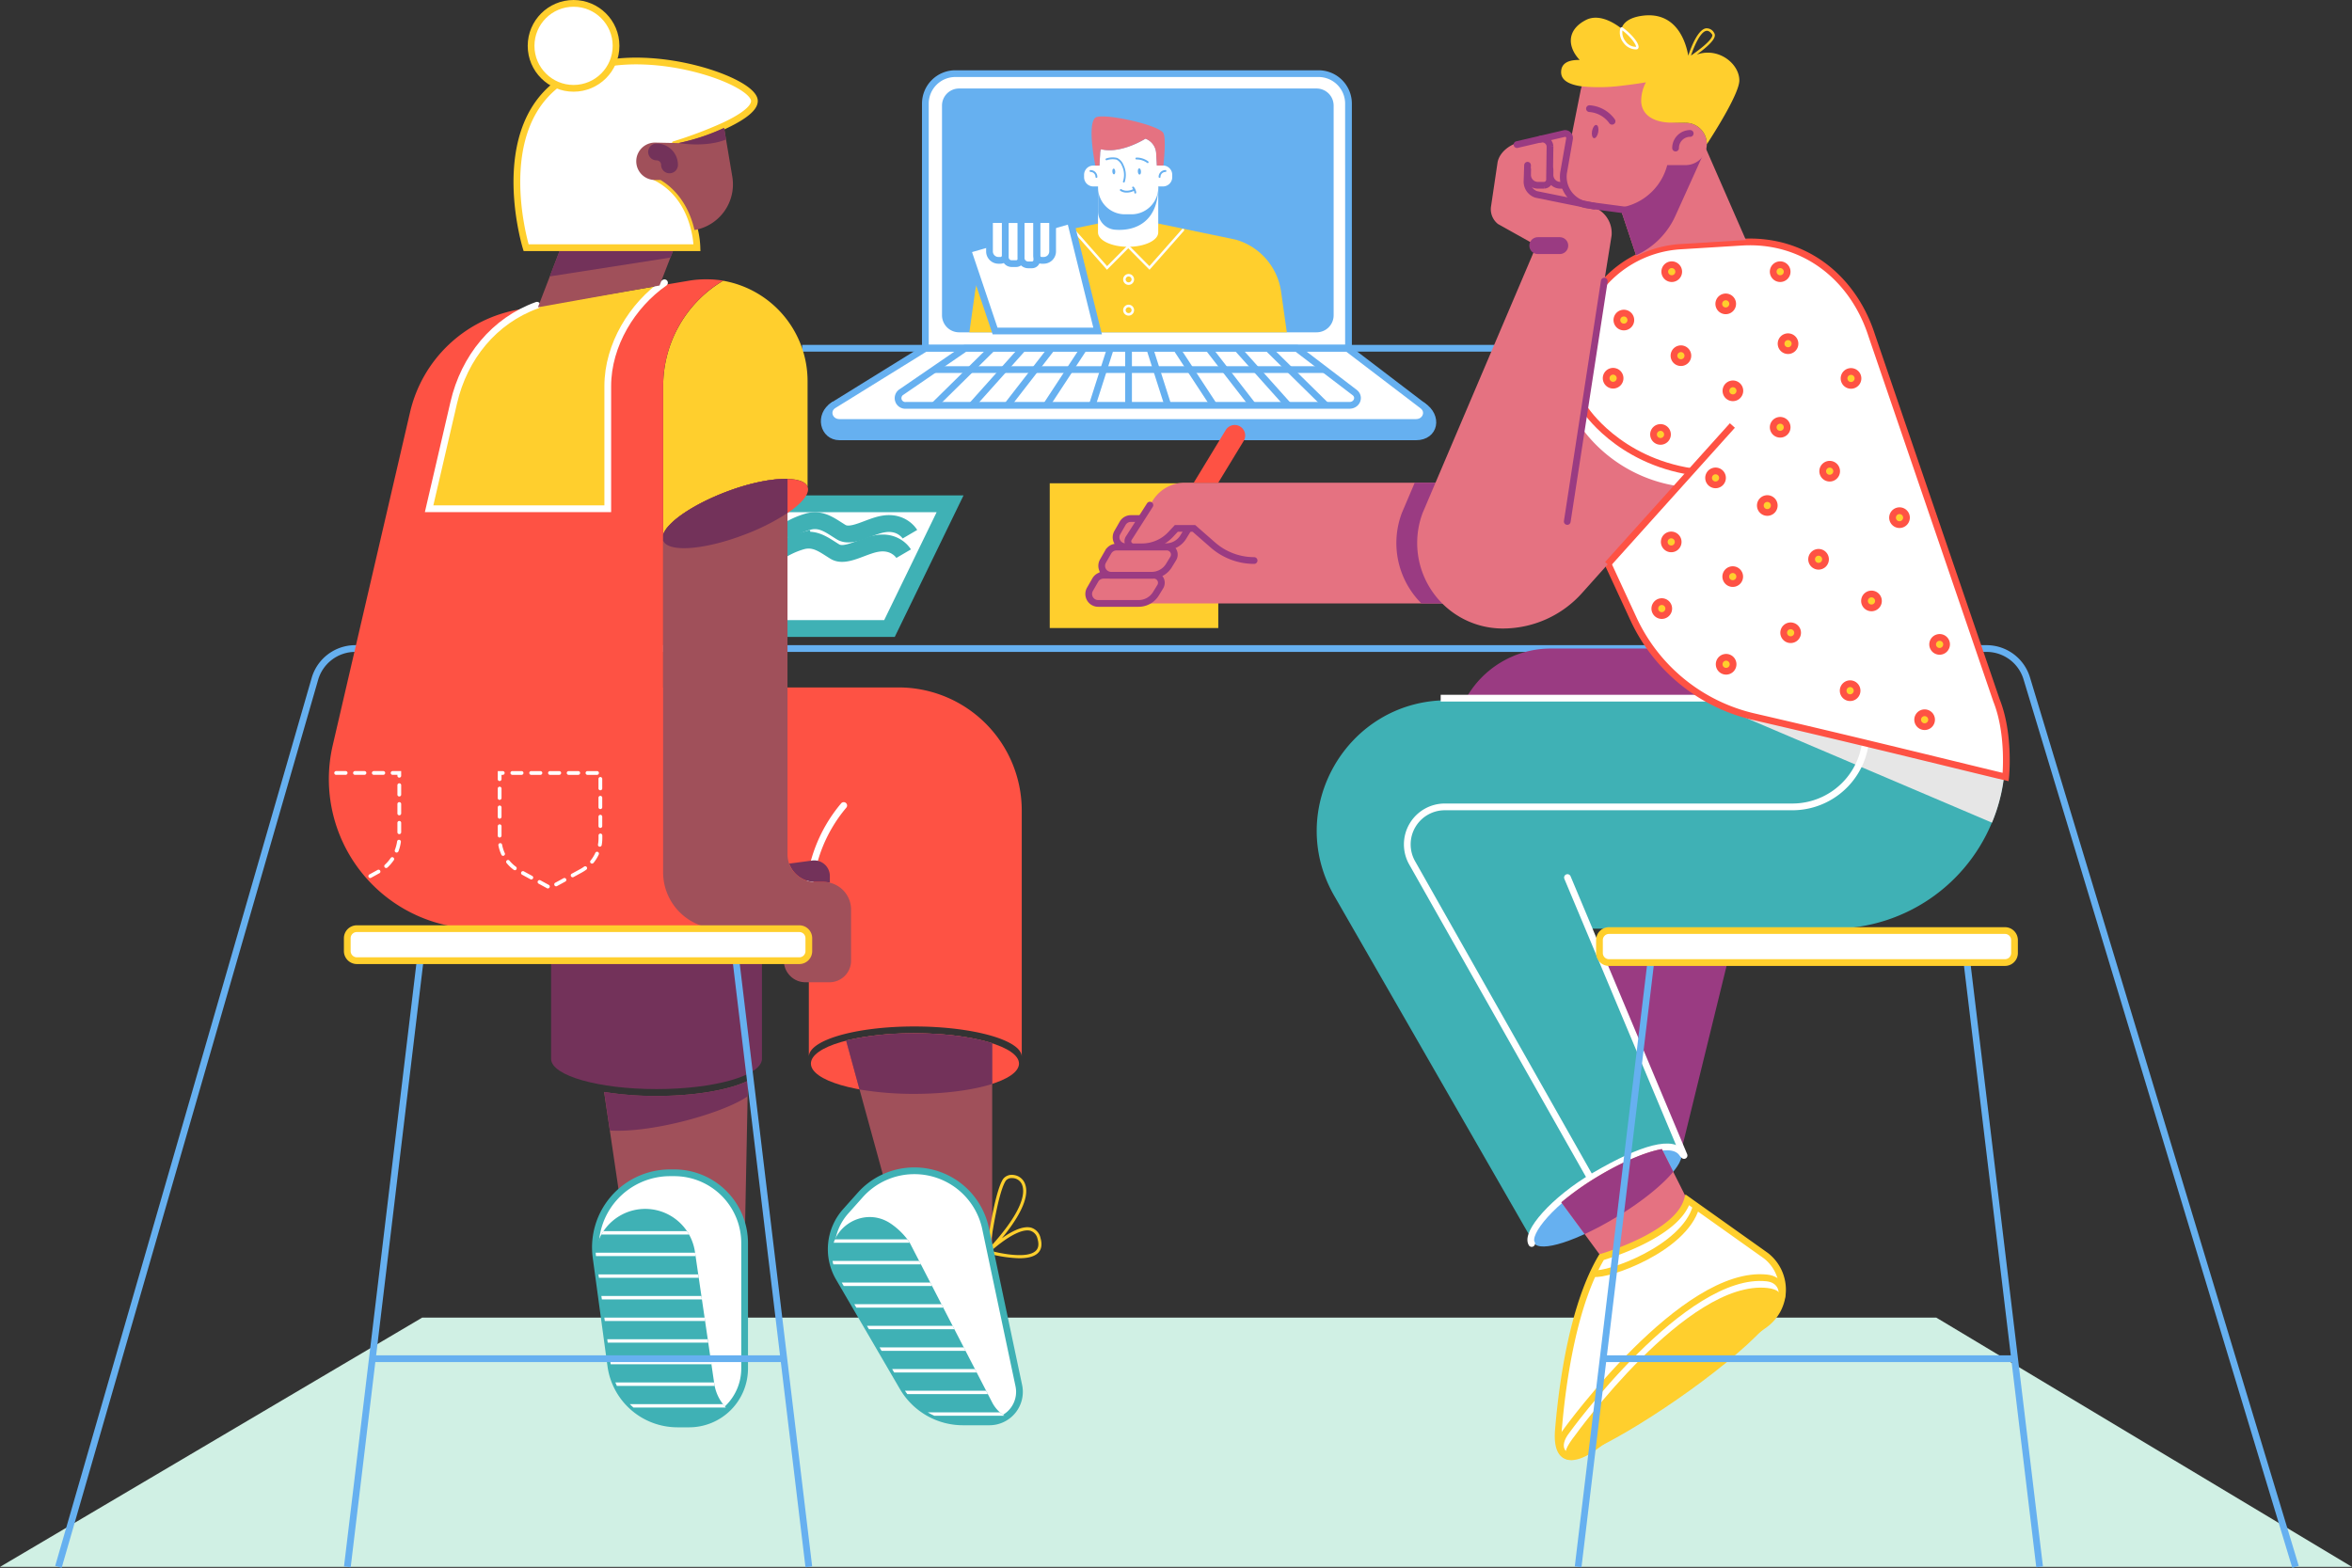 <svg xmlns="http://www.w3.org/2000/svg" width="698.048" height="465.413" viewBox="0 0 698.048 465.413">
  <rect x="0" y="0" width="698.048" height="465.413" fill="#333333" stroke="none"/>
  <g id="_5_SCENE" data-name="5 SCENE" transform="translate(-626 -503)">
    <path id="FLOOR" d="M1324.048,2672.7H626l125.306-74H1200.66Z" transform="translate(0 -1704.572)" fill="#d0f0e4"/>
    <g id="LAPTOP" transform="translate(870.628 524.859)">
      <g id="Group_536" data-name="Group 536" transform="translate(0 0)">
        <path id="Path_1531" data-name="Path 1531" d="M2226.185,697.52H2100.6V624.9a8.9,8.9,0,0,1,8.9-8.9h107.78a8.9,8.9,0,0,1,8.9,8.9Z" transform="translate(-2070.59 -616)" fill="#fff" stroke="#66b0f0" stroke-miterlimit="10" stroke-width="2"/>
        <path id="Path_1532" data-name="Path 1532" d="M2238.27,712.075h-106.1a5.071,5.071,0,0,1-5.066-5.066V644.766a5.071,5.071,0,0,1,5.066-5.066h106.1a5.071,5.071,0,0,1,5.066,5.066v62.262A5.055,5.055,0,0,1,2238.27,712.075Z" transform="translate(-2092.155 -635.286)" fill="#66b0f0"/>
        <path id="Path_1533" data-name="Path 1533" d="M2117.08,1144.468c4.805,3.129,3.688,9.256-1.993,9.256H1944c-4.786,0-6.426-6.463-1.732-9.424Z" transform="translate(-1939.471 -1045.906)" fill="#66b0f0" stroke="#66b0f0" stroke-miterlimit="10" stroke-width="2"/>
        <path id="Path_1534" data-name="Path 1534" d="M2121.329,1075.733H1950.244c-3.054,0-4.265-3.595-1.732-5.159l27.248-16.874h125.194l22.35,17.041C2125.538,1072.436,2124.235,1075.733,2121.329,1075.733Z" transform="translate(-1945.713 -972.18)" fill="#fff" stroke="#66b0f0" stroke-miterlimit="10" stroke-width="2"/>
        <g id="Group_535" data-name="Group 535" transform="translate(21.886 81.52)">
          <path id="Path_1535" data-name="Path 1535" d="M2190.973,1070.648h-131.6a2.148,2.148,0,0,1-1.341-3.967l18.923-12.981h98.337l17.19,13.112C2194.214,1068.115,2193.208,1070.648,2190.973,1070.648Z" transform="translate(-2056.985 -1053.7)" fill="#fff" stroke="#66b0f0" stroke-miterlimit="10" stroke-width="2"/>
          <g id="Group_533" data-name="Group 533" transform="translate(74.687)">
            <line id="Line_243" data-name="Line 243" x2="17.209" y2="16.948" transform="translate(35.107)" fill="none" stroke="#66b0f0" stroke-miterlimit="10" stroke-width="2"/>
            <line id="Line_244" data-name="Line 244" x2="15.16" y2="16.948" transform="translate(25.981)" fill="none" stroke="#66b0f0" stroke-miterlimit="10" stroke-width="2"/>
            <line id="Line_245" data-name="Line 245" x2="13.149" y2="16.948" transform="translate(17.451)" fill="none" stroke="#66b0f0" stroke-miterlimit="10" stroke-width="2"/>
            <line id="Line_246" data-name="Line 246" x2="11.119" y2="16.948" transform="translate(7.915)" fill="none" stroke="#66b0f0" stroke-miterlimit="10" stroke-width="2"/>
            <line id="Line_247" data-name="Line 247" x2="5.42" y2="16.948" fill="none" stroke="#66b0f0" stroke-miterlimit="10" stroke-width="2"/>
          </g>
          <g id="Group_534" data-name="Group 534" transform="translate(10.749)">
            <line id="Line_248" data-name="Line 248" x1="17.209" y2="16.948" fill="none" stroke="#66b0f0" stroke-miterlimit="10" stroke-width="2"/>
            <line id="Line_249" data-name="Line 249" x1="15.16" y2="16.948" transform="translate(11.175)" fill="none" stroke="#66b0f0" stroke-miterlimit="10" stroke-width="2"/>
            <line id="Line_250" data-name="Line 250" x1="13.149" y2="16.948" transform="translate(21.716)" fill="none" stroke="#66b0f0" stroke-miterlimit="10" stroke-width="2"/>
            <line id="Line_251" data-name="Line 251" x1="11.119" y2="16.948" transform="translate(33.282)" fill="none" stroke="#66b0f0" stroke-miterlimit="10" stroke-width="2"/>
            <line id="Line_252" data-name="Line 252" x1="5.42" y2="16.948" transform="translate(46.897)" fill="none" stroke="#66b0f0" stroke-miterlimit="10" stroke-width="2"/>
          </g>
          <line id="Line_253" data-name="Line 253" y1="17.153" transform="translate(68.429)" fill="#fff" stroke="#66b0f0" stroke-miterlimit="10" stroke-width="2"/>
          <line id="Line_254" data-name="Line 254" x2="115.882" transform="translate(10.749 6.332)" fill="none" stroke="#66b0f0" stroke-miterlimit="10" stroke-width="2"/>
        </g>
      </g>
      <g id="Group_546" data-name="Group 546" transform="translate(42.581 12.702)">
        <g id="SHIRT" transform="translate(0.484 31.792)">
          <path id="Path_1536" data-name="Path 1536" d="M2264.922,887.2H2170.7l1.695-12.013a18.886,18.886,0,0,1,13.521-15.514l22.964-4.768h17.861l22.964,4.768a18.808,18.808,0,0,1,13.521,15.514Z" transform="translate(-2170.7 -854.9)" fill="#ffcf2d"/>
          <g id="Group_541" data-name="Group 541" transform="translate(30.544 1.545)">
            <g id="Group_537" data-name="Group 537" transform="translate(16.018 0.006)">
              <path id="Path_1537" data-name="Path 1537" d="M2427.61,875.406l-6.8-6.872a.369.369,0,0,1,.521-.521l6.239,6.314,9.685-10.97a.37.37,0,0,1,.559.484Z" transform="translate(-2420.7 -863.232)" fill="#fff"/>
            </g>
            <g id="Group_538" data-name="Group 538">
              <path id="Path_1538" data-name="Path 1538" d="M2345,875.378l-10.206-11.566a.37.37,0,0,1,.559-.484l9.685,10.97,6.239-6.314a.369.369,0,0,1,.521.521Z" transform="translate(-2334.698 -863.198)" fill="#fff"/>
            </g>
            <g id="Group_539" data-name="Group 539" transform="translate(15.105 13.429)">
              <path id="Path_1539" data-name="Path 1539" d="M2417.42,938.541a1.62,1.62,0,1,1,1.62-1.62A1.622,1.622,0,0,1,2417.42,938.541Zm0-2.5a.875.875,0,1,0,.875.875A.874.874,0,0,0,2417.42,936.045Z" transform="translate(-2415.8 -935.3)" fill="#fff"/>
            </g>
            <g id="Group_540" data-name="Group 540" transform="translate(15.105 22.555)">
              <path id="Path_1540" data-name="Path 1540" d="M2417.42,987.541a1.62,1.62,0,1,1,1.62-1.62A1.622,1.622,0,0,1,2417.42,987.541Zm0-2.5a.875.875,0,1,0,.875.875A.874.874,0,0,0,2417.42,985.045Z" transform="translate(-2415.8 -984.3)" fill="#fff"/>
            </g>
          </g>
        </g>
        <g id="HAND_1_" transform="translate(0 30.619)">
          <path id="Path_1541" data-name="Path 1541" d="M2206.653,882.816H2176.22l-8.12-24.1L2198.532,850Z" transform="translate(-2168.1 -849.739)" fill="#fff" stroke="#66b0f0" stroke-miterlimit="10" stroke-width="2"/>
          <g id="Group_542" data-name="Group 542" transform="translate(6.463)">
            <path id="Path_1542" data-name="Path 1542" d="M2206.041,860.706h-.577a2.663,2.663,0,0,1-2.663-2.663V849.68a1.081,1.081,0,0,1,1.08-1.08h2.514a1.081,1.081,0,0,1,1.08,1.08v9.573A1.427,1.427,0,0,1,2206.041,860.706Z" transform="translate(-2202.8 -848.6)" fill="#fff"/>
            <path id="Path_1543" data-name="Path 1543" d="M2206.041,860.706h-.577a2.663,2.663,0,0,1-2.663-2.663V849.68a1.081,1.081,0,0,1,1.08-1.08h2.514a1.081,1.081,0,0,1,1.08,1.08v9.573A1.427,1.427,0,0,1,2206.041,860.706Z" transform="translate(-2202.8 -848.6)" fill="none" stroke="#66b0f0" stroke-linecap="round" stroke-miterlimit="10" stroke-width="2"/>
            <path id="Path_1544" data-name="Path 1544" d="M2279.653,860.706h.577a2.663,2.663,0,0,0,2.663-2.663V849.68a1.081,1.081,0,0,0-1.08-1.08h-2.533a1.081,1.081,0,0,0-1.08,1.08v9.573A1.455,1.455,0,0,0,2279.653,860.706Z" transform="translate(-2264.157 -848.6)" fill="#fff"/>
            <path id="Path_1545" data-name="Path 1545" d="M2231.222,861.756h-1.341a1.876,1.876,0,0,1-1.881-1.881V849.78a1.081,1.081,0,0,1,1.08-1.08h2.514a1.081,1.081,0,0,1,1.08,1.08V860.3A1.455,1.455,0,0,1,2231.222,861.756Z" transform="translate(-2223.306 -848.681)" fill="#fff"/>
            <path id="Path_1546" data-name="Path 1546" d="M2256.341,862.047h-1.117a2.122,2.122,0,0,1-2.123-2.123V849.68a1.081,1.081,0,0,1,1.08-1.08h2.514a1.081,1.081,0,0,1,1.08,1.08v10.914A1.451,1.451,0,0,1,2256.341,862.047Z" transform="translate(-2243.732 -848.6)" fill="#fff"/>
            <path id="Path_1547" data-name="Path 1547" d="M2279.653,860.706h.577a2.663,2.663,0,0,0,2.663-2.663V849.68a1.081,1.081,0,0,0-1.08-1.08h-2.533a1.081,1.081,0,0,0-1.08,1.08v9.573A1.455,1.455,0,0,0,2279.653,860.706Z" transform="translate(-2264.157 -848.6)" fill="none" stroke="#66b0f0" stroke-linecap="round" stroke-miterlimit="10" stroke-width="2"/>
            <path id="Path_1548" data-name="Path 1548" d="M2231.222,861.756h-1.341a1.876,1.876,0,0,1-1.881-1.881V849.78a1.081,1.081,0,0,1,1.08-1.08h2.514a1.081,1.081,0,0,1,1.08,1.08V860.3A1.455,1.455,0,0,1,2231.222,861.756Z" transform="translate(-2223.306 -848.681)" fill="none" stroke="#66b0f0" stroke-linecap="round" stroke-miterlimit="10" stroke-width="2"/>
            <path id="Path_1549" data-name="Path 1549" d="M2256.341,862.047h-1.117a2.122,2.122,0,0,1-2.123-2.123V849.68a1.081,1.081,0,0,1,1.08-1.08h2.514a1.081,1.081,0,0,1,1.08,1.08v10.914A1.451,1.451,0,0,1,2256.341,862.047Z" transform="translate(-2243.732 -848.6)" fill="none" stroke="#66b0f0" stroke-linecap="round" stroke-miterlimit="10" stroke-width="2"/>
          </g>
        </g>
        <g id="HEAD_5_" transform="translate(34.53)">
          <g id="NECK_2_" transform="translate(4.135 20.841)">
            <path id="Path_1550" data-name="Path 1550" d="M2393.58,796.1v13.6c0,2.347-4,4.265-8.94,4.265s-8.94-1.918-8.94-4.265V796.1Z" transform="translate(-2375.7 -796.1)" fill="#fff"/>
            <path id="Path_1551" data-name="Path 1551" d="M2393.661,796.1c0,10.262-6.574,13.317-12.888,12.776h-.056a5.458,5.458,0,0,1-4.917-5.438v-7.319h17.861Z" transform="translate(-2375.781 -796.1)" fill="#66b0f0"/>
          </g>
          <path id="HEAD_4_" d="M2379.667,730.346v.689a2.75,2.75,0,0,1-2.757,2.756H2375.5l.019.317a7.949,7.949,0,0,1-7.953,7.953h-1.956a7.948,7.948,0,0,1-7.952-7.953l.019-.317h-1.416a2.75,2.75,0,0,1-2.756-2.756v-.689a2.75,2.75,0,0,1,2.756-2.756h1.807l.2-3.371a4.885,4.885,0,0,1,.224-1.49c5.326,1.322,11.566-2.1,13.242-3.129a4.921,4.921,0,0,1,3.185,4.6l.2,3.371h1.807A2.774,2.774,0,0,1,2379.667,730.346Z" transform="translate(-2353.5 -713.007)" fill="#fff"/>
          <path id="HAIR_2_" d="M2386.748,698.783h-1.937l-.2-3.371a4.921,4.921,0,0,0-3.185-4.6c-1.676,1.006-7.915,4.433-13.242,3.129a4.891,4.891,0,0,0-.223,1.49l-.2,3.371h-1.211s-2.477-11.994-.037-14.192c1.807-1.62,18.345,1.918,20.17,4.433C2387.7,690.476,2386.748,698.783,2386.748,698.783Z" transform="translate(-2363.207 -684.199)" fill="#e57281"/>
          <g id="FACE" transform="translate(1.639 12.137)">
            <g id="Group_543" data-name="Group 543" transform="translate(13.615 0.081)">
              <path id="Path_1552" data-name="Path 1552" d="M2439.032,751.439a.267.267,0,0,1-.186-.074h0a5.263,5.263,0,0,0-3.166-1.006.279.279,0,0,1,0-.559,5.7,5.7,0,0,1,3.52,1.136.289.289,0,0,1,.037.391A.234.234,0,0,1,2439.032,751.439Z" transform="translate(-2435.4 -749.8)" fill="#66b0f0"/>
            </g>
            <g id="Group_544" data-name="Group 544" transform="translate(4.731)">
              <path id="Path_1553" data-name="Path 1553" d="M2393.139,756.859a.139.139,0,0,1-.093-.019.276.276,0,0,1-.167-.354,6.064,6.064,0,0,0-.335-4.638,3.328,3.328,0,0,0-1.583-1.788,5.432,5.432,0,0,0-2.887.168.277.277,0,1,1-.186-.522,5.938,5.938,0,0,1,3.241-.168,3.85,3.85,0,0,1,1.9,2.086,6.758,6.758,0,0,1,.354,5.084A.259.259,0,0,1,2393.139,756.859Z" transform="translate(-2387.7 -749.366)" fill="#66b0f0"/>
            </g>
            <g id="Group_545" data-name="Group 545" transform="translate(9.008 8.692)">
              <path id="Path_1554" data-name="Path 1554" d="M2415.5,797.8a.286.286,0,0,1-.261.3h-.019a.283.283,0,0,1-.279-.261,2.506,2.506,0,0,0-.112-.54,4.828,4.828,0,0,1-2.123.521,3.367,3.367,0,0,1-1.918-.521.282.282,0,1,1,.317-.466,3.029,3.029,0,0,0,1.6.428,4.259,4.259,0,0,0,1.881-.466,1.685,1.685,0,0,0-.224-.3.27.27,0,0,1,.019-.391.287.287,0,0,1,.391.019A3.149,3.149,0,0,1,2415.5,797.8Z" transform="translate(-2410.666 -796.037)" fill="#66b0f0"/>
            </g>
            <ellipse id="Ellipse_309" data-name="Ellipse 309" cx="0.466" cy="0.931" rx="0.466" ry="0.931" transform="translate(14.263 3.303) rotate(-3.567)" fill="#66b0f0"/>
            <ellipse id="Ellipse_310" data-name="Ellipse 310" cx="0.428" cy="0.857" rx="0.428" ry="0.857" transform="translate(6.705 3.375) rotate(-3.567)" fill="#66b0f0"/>
            <path id="Path_1555" data-name="Path 1555" d="M2364.33,772.009a.286.286,0,0,1-.28-.279,1.474,1.474,0,0,0-1.471-1.471.279.279,0,0,1,0-.559,2.035,2.035,0,0,1,2.03,2.03A.274.274,0,0,1,2364.33,772.009Z" transform="translate(-2362.3 -765.913)" fill="#66b0f0"/>
            <path id="Path_1556" data-name="Path 1556" d="M2472.579,772.009a.286.286,0,0,1-.279-.279,2.035,2.035,0,0,1,2.03-2.03.279.279,0,1,1,0,.559,1.474,1.474,0,0,0-1.471,1.471A.264.264,0,0,1,2472.579,772.009Z" transform="translate(-2451.813 -765.913)" fill="#66b0f0"/>
          </g>
        </g>
      </g>
    </g>
    <g id="TABLE" transform="translate(643.339 606.379)">
      <path id="Path_1557" data-name="Path 1557" d="M1383.046,1804.907l-79.769-263.761a12.467,12.467,0,0,0-11.938-8.847H807.194a12.465,12.465,0,0,0-11.976,9.014L719.1,1804.907" transform="translate(-719.1 -1443.163)" fill="none" stroke="#66b0f0" stroke-miterlimit="10" stroke-width="2"/>
      <line id="Line_255" data-name="Line 255" x2="211.761" transform="translate(220.719 0)" fill="none" stroke="#66b0f0" stroke-miterlimit="10" stroke-width="2"/>
    </g>
    <g id="BOY" transform="translate(937.551 507.542)">
      <path id="PAPER_1_" d="M2298.8,1268.712h50.025v42.967H2298.8Z" transform="translate(-2298.8 -1129.794)" fill="#ffcf2d"/>
      <g id="BOY_1_" transform="translate(11.567 0)">
        <g id="LEGS_1_" transform="translate(67.667 187.974)">
          <g id="Group_547" data-name="Group 547" transform="translate(44.005)">
            <path id="Path_1558" data-name="Path 1558" d="M3201.562,2087.722,3178.3,2029.8h37.454Z" transform="translate(-3137.736 -1937.143)" fill="#9a3b82"/>
            <path id="Path_1559" data-name="Path 1559" d="M2960.5,1547.646h0a28.826,28.826,0,0,1,25.478-15.347h28.812l19.574,15.347Z" transform="translate(-2960.5 -1532.3)" fill="#9a3b82"/>
          </g>
          <g id="Group_552" data-name="Group 552" transform="translate(0 14.732)">
            <g id="Group_549" data-name="Group 549">
              <path id="Path_1560" data-name="Path 1560" d="M2877.465,1682.512h-72.58l27.322,66.322c-1.9-3.092-13.279.13-25.329,7.524-11.9,7.3-19.947,16.092-18.308,19.3l-58.891-102.472c-15.272-25.851,3.353-58.481,33.375-58.481H2925.7l.354,1.118A51.044,51.044,0,0,1,2877.465,1682.512Z" transform="translate(-2724.227 -1614.085)" fill="#3fb1b5"/>
              <path id="Path_1561" data-name="Path 1561" d="M3431.474,1633.8a50.36,50.36,0,0,1-3.874,17.321l-85.3-36.318h84.667l1.974,5.774C3430.319,1624.038,3431.083,1628.9,3431.474,1633.8Z" transform="translate(-3227.187 -1614.167)" fill="#e6e6e6"/>
              <path id="Path_1562" data-name="Path 1562" d="M3112.475,2329.922c1.9,3.092-6.407,11.529-18.438,18.923-12.05,7.394-23.243,11.1-25.143,8.009s6.2-11.826,18.252-19.22C3099.177,2330.239,3110.557,2326.83,3112.475,2329.922Z" transform="translate(-3004.477 -2195.174)" fill="#66b0f0"/>
              <g id="Group_548" data-name="Group 548" transform="translate(26.868)">
                <path id="Path_1563" data-name="Path 1563" d="M2922.891,1779.611l-52.968-93.644a11.131,11.131,0,0,1,9.7-16.576h103.162a21.876,21.876,0,0,0,21.4-26.391" transform="translate(-2868.486 -1637.115)" fill="none" stroke="#fff" stroke-linecap="round" stroke-miterlimit="10" stroke-width="2"/>
                <path id="Path_1564" data-name="Path 1564" d="M3065.609,2355.331c-1.9-3.092,6.314-12.925,18.867-20.245,14.1-8.213,23.225-10.653,25.944-6.295" transform="translate(-3028.674 -2193.447)" fill="none" stroke="#fff" stroke-linecap="round" stroke-miterlimit="10" stroke-width="2"/>
                <line id="Line_256" data-name="Line 256" x1="34.604" y1="82.507" transform="translate(47.551 53.248)" fill="none" stroke="#fff" stroke-linecap="round" stroke-miterlimit="10" stroke-width="2"/>
                <line id="Line_257" data-name="Line 257" x2="84.425" transform="translate(9.929)" fill="none" stroke="#fff" stroke-miterlimit="10" stroke-width="2"/>
              </g>
            </g>
            <g id="Group_550" data-name="Group 550" transform="translate(72.593 133.855)">
              <path id="Path_1565" data-name="Path 1565" d="M3125.957,2362.19l-5.029-6.854-6.928-9.424a84.252,84.252,0,0,1,10.057-7.208c7.6-4.656,14.918-7.748,19.779-8.6l3.371,6.723,4.209,8.381C3148.437,2355.8,3125.957,2362.19,3125.957,2362.19Z" transform="translate(-3114 -2330.1)" fill="#e57281"/>
              <path id="Path_1566" data-name="Path 1566" d="M3147.307,2336.823c-3.129,3.818-9.014,8.642-16.259,13.093a98.707,98.707,0,0,1-10.02,5.419l-6.928-9.424a84.164,84.164,0,0,1,10.057-7.208c7.6-4.656,14.918-7.748,19.779-8.6Z" transform="translate(-3114.081 -2330.1)" fill="#9a3b82"/>
            </g>
            <g id="Group_551" data-name="Group 551" transform="translate(71.656 148.94)">
              <path id="Path_1567" data-name="Path 1567" d="M3170.341,2448.051l-51.106,36.709c-4.34,3.017-11.082,5.531-10.187-5.383,1.248-15.049,4.582-37.435,12.814-51.292h0c.354-.093,22.48-6.481,25.46-16.986l23.3,16.557A12.779,12.779,0,0,1,3170.341,2448.051Z" transform="translate(-3108.967 -2411.1)" fill="#fff" stroke="#ffcf2d" stroke-miterlimit="10" stroke-width="2"/>
              <path id="Path_1568" data-name="Path 1568" d="M3165.5,2441.979c4.06.764,26.856-7.319,30.4-19.779" transform="translate(-3154.971 -2420.133)" fill="none" stroke="#ffcf2d" stroke-linecap="round" stroke-miterlimit="10" stroke-width="2"/>
              <path id="Path_1569" data-name="Path 1569" d="M3123.547,2594.767s33.357-46.338,57.084-43.73C3206.463,2553.849,3102.427,2621.791,3123.547,2594.767Z" transform="translate(-3118.512 -2524.888)" fill="#ffcf2d"/>
              <path id="Path_1570" data-name="Path 1570" d="M3116.017,2588.038c-2.589.167-5.327-2.85-1.546-7.692,0,0,34.716-48.051,59.431-45.332,3.818.41,5.1,3.52,4.209,6.2" transform="translate(-3111.932 -2511.845)" fill="none" stroke="#ffcf2d" stroke-linecap="round" stroke-miterlimit="10" stroke-width="2"/>
            </g>
          </g>
        </g>
        <g id="T-SHIRT" transform="translate(131.153 67.268)">
          <path id="Path_1571" data-name="Path 1571" d="M3206.088,1043.046c-11.808-2.794-41.2-10.15-74.722-17.9a52.37,52.37,0,0,1-35.74-29.036L3065.1,930.069l18.475-29.278a33.141,33.141,0,0,1,26-15.4l18.178-1.117c18.326-1.117,33.04,10.318,38.627,27.806l36.97,108.171C3207.41,1030.381,3206.088,1043.046,3206.088,1043.046Z" transform="translate(-3065.1 -884.196)" fill="#fff" stroke="#fe5244" stroke-miterlimit="10" stroke-width="2"/>
          <path id="Path_1572" data-name="Path 1572" d="M3151.4,1150.4s9.722,15.272,31.866,18.643" transform="translate(-3135.327 -1100.821)" fill="none" stroke="#fe5244" stroke-miterlimit="10" stroke-width="2"/>
          <g id="Group_553" data-name="Group 553" transform="translate(22.412 6.774)">
            <path id="Path_1573" data-name="Path 1573" d="M3206.143,998.325h0a2.07,2.07,0,0,0-3.39.54h0a2.064,2.064,0,0,0,2.179,2.905h0A2.058,2.058,0,0,0,3206.143,998.325Z" transform="translate(-3199.37 -983.307)" fill="#ffcf2d" stroke="#fe5244" stroke-linejoin="round" stroke-miterlimit="10" stroke-width="2"/>
            <path id="Path_1574" data-name="Path 1574" d="M3455.243,1169.225h0a2.07,2.07,0,0,0-3.39.54h0a2.064,2.064,0,0,0,2.179,2.905h0A2.058,2.058,0,0,0,3455.243,1169.225Z" transform="translate(-3402.076 -1122.378)" fill="#ffcf2d" stroke="#fe5244" stroke-linejoin="round" stroke-miterlimit="10" stroke-width="2"/>
            <path id="Path_1575" data-name="Path 1575" d="M3534.143,1239.225h0a2.07,2.07,0,0,0-3.39.54h0a2.064,2.064,0,0,0,2.179,2.906h0A2.065,2.065,0,0,0,3534.143,1239.225Z" transform="translate(-3466.282 -1179.34)" fill="#ffcf2d" stroke="#fe5244" stroke-linejoin="round" stroke-miterlimit="10" stroke-width="2"/>
            <path id="Path_1576" data-name="Path 1576" d="M3685.443,1635.325h0a2.07,2.07,0,0,0-3.39.54h0a2.064,2.064,0,0,0,2.179,2.905h0A2.067,2.067,0,0,0,3685.443,1635.325Z" transform="translate(-3589.403 -1501.669)" fill="#ffcf2d" stroke="#fe5244" stroke-linejoin="round" stroke-miterlimit="10" stroke-width="2"/>
            <path id="Path_1577" data-name="Path 1577" d="M3600.743,1446.025h0a2.07,2.07,0,0,0-3.39.54h0a2.064,2.064,0,0,0,2.179,2.905h0A2.058,2.058,0,0,0,3600.743,1446.025Z" transform="translate(-3520.478 -1347.625)" fill="#ffcf2d" stroke="#fe5244" stroke-linejoin="round" stroke-miterlimit="10" stroke-width="2"/>
            <path id="Path_1578" data-name="Path 1578" d="M3643.638,1312.614h0a2.07,2.07,0,0,0-1.527,3.073h0a2.059,2.059,0,0,0,3.632-.093h0A2.057,2.057,0,0,0,3643.638,1312.614Z" transform="translate(-3556.835 -1239.58)" fill="#ffcf2d" stroke="#fe5244" stroke-linejoin="round" stroke-miterlimit="10" stroke-width="2"/>
            <path id="Path_1579" data-name="Path 1579" d="M3707.537,1514.613h0a2.07,2.07,0,0,0-1.527,3.073h0a2.059,2.059,0,0,0,3.632-.093h0A2.052,2.052,0,0,0,3707.537,1514.613Z" transform="translate(-3608.834 -1403.959)" fill="#ffcf2d" stroke="#fe5244" stroke-linejoin="round" stroke-miterlimit="10" stroke-width="2"/>
            <path id="Path_1580" data-name="Path 1580" d="M3434.743,1293.925h0a2.07,2.07,0,0,0-3.39.54h0a2.064,2.064,0,0,0,2.179,2.905h0A2.067,2.067,0,0,0,3434.743,1293.925Z" transform="translate(-3385.395 -1223.853)" fill="#ffcf2d" stroke="#fe5244" stroke-linejoin="round" stroke-miterlimit="10" stroke-width="2"/>
            <path id="Path_1581" data-name="Path 1581" d="M3379.643,1407.225h0a2.07,2.07,0,0,0-3.39.54h0a2.064,2.064,0,0,0,2.179,2.905h0A2.058,2.058,0,0,0,3379.643,1407.225Z" transform="translate(-3340.557 -1316.051)" fill="#ffcf2d" stroke="#fe5244" stroke-linejoin="round" stroke-miterlimit="10" stroke-width="2"/>
            <path id="Path_1582" data-name="Path 1582" d="M3281.542,1354.843h0a2.07,2.07,0,0,0-.54-3.39h0a2.064,2.064,0,0,0-2.906,2.179h0A2.067,2.067,0,0,0,3281.542,1354.843Z" transform="translate(-3260.82 -1271.045)" fill="#ffcf2d" stroke="#fe5244" stroke-linejoin="round" stroke-miterlimit="10" stroke-width="2"/>
            <path id="Path_1583" data-name="Path 1583" d="M3369.042,1549.843h0a2.07,2.07,0,0,0-.54-3.39h0a2.064,2.064,0,0,0-2.906,2.179h0A2.058,2.058,0,0,0,3369.042,1549.843Z" transform="translate(-3332.023 -1429.727)" fill="#ffcf2d" stroke="#fe5244" stroke-linejoin="round" stroke-miterlimit="10" stroke-width="2"/>
            <path id="Path_1584" data-name="Path 1584" d="M3516.342,1382.543h0a2.07,2.07,0,0,0-.54-3.39h0a2.064,2.064,0,0,0-2.905,2.179h0A2.064,2.064,0,0,0,3516.342,1382.543Z" transform="translate(-3451.889 -1293.586)" fill="#ffcf2d" stroke="#fe5244" stroke-linejoin="round" stroke-miterlimit="10" stroke-width="2"/>
            <path id="Path_1585" data-name="Path 1585" d="M3566.642,1591.943h0a2.07,2.07,0,0,0-.54-3.39h0a2.064,2.064,0,0,0-2.906,2.179h0A2.054,2.054,0,0,0,3566.642,1591.943Z" transform="translate(-3492.821 -1463.986)" fill="#ffcf2d" stroke="#fe5244" stroke-linejoin="round" stroke-miterlimit="10" stroke-width="2"/>
            <path id="Path_1586" data-name="Path 1586" d="M3264.543,1180.625h0a2.07,2.07,0,0,0-3.39.54h0a2.064,2.064,0,0,0,2.179,2.905h0A2.058,2.058,0,0,0,3264.543,1180.625Z" transform="translate(-3246.894 -1131.654)" fill="#ffcf2d" stroke="#fe5244" stroke-linejoin="round" stroke-miterlimit="10" stroke-width="2"/>
            <path id="Path_1587" data-name="Path 1587" d="M3282.443,921.225h0a2.07,2.07,0,0,0-3.39.54h0a2.064,2.064,0,0,0,2.179,2.905h0A2.058,2.058,0,0,0,3282.443,921.225Z" transform="translate(-3261.46 -920.567)" fill="#ffcf2d" stroke="#fe5244" stroke-linejoin="round" stroke-miterlimit="10" stroke-width="2"/>
            <path id="Path_1588" data-name="Path 1588" d="M3455.243,921.225h0a2.07,2.07,0,0,0-3.39.54h0a2.064,2.064,0,0,0,2.179,2.905h0A2.058,2.058,0,0,0,3455.243,921.225Z" transform="translate(-3402.076 -920.567)" fill="#ffcf2d" stroke="#fe5244" stroke-linejoin="round" stroke-miterlimit="10" stroke-width="2"/>
            <path id="Path_1589" data-name="Path 1589" d="M3465.5,1035.448h0a2.065,2.065,0,0,0-.726,3.352h0a2.068,2.068,0,0,0,3.5-.968h0A2.067,2.067,0,0,0,3465.5,1035.448Z" transform="translate(-3412.273 -1013.93)" fill="#ffcf2d" stroke="#fe5244" stroke-linejoin="round" stroke-miterlimit="10" stroke-width="2"/>
            <path id="Path_1590" data-name="Path 1590" d="M3366.454,971.929h0a2.069,2.069,0,0,0-1.062,3.259h0a2.065,2.065,0,0,0,3.576-.615h0A2.057,2.057,0,0,0,3366.454,971.929Z" transform="translate(-3331.521 -962.294)" fill="#ffcf2d" stroke="#fe5244" stroke-linejoin="round" stroke-miterlimit="10" stroke-width="2"/>
            <path id="Path_1591" data-name="Path 1591" d="M3350.535,1249.24h0a2.07,2.07,0,0,0-1.564,3.054h0a2.064,2.064,0,0,0,3.631-.037h0A2.065,2.065,0,0,0,3350.535,1249.24Z" transform="translate(-3318.303 -1188.015)" fill="#ffcf2d" stroke="#fe5244" stroke-linejoin="round" stroke-miterlimit="10" stroke-width="2"/>
            <path id="Path_1592" data-name="Path 1592" d="M3264.835,1457.54h0a2.07,2.07,0,0,0-1.564,3.054h0a2.064,2.064,0,0,0,3.632-.037h0A2.065,2.065,0,0,0,3264.835,1457.54Z" transform="translate(-3248.564 -1357.52)" fill="#ffcf2d" stroke="#fe5244" stroke-linejoin="round" stroke-miterlimit="10" stroke-width="2"/>
            <path id="Path_1593" data-name="Path 1593" d="M3295.054,1054.555h0a2.069,2.069,0,0,0-1.062,3.259h0a2.066,2.066,0,0,0,3.576-.615h0A2.062,2.062,0,0,0,3295.054,1054.555Z" transform="translate(-3273.419 -1029.536)" fill="#ffcf2d" stroke="#fe5244" stroke-linejoin="round" stroke-miterlimit="10" stroke-width="2"/>
            <path id="Path_1594" data-name="Path 1594" d="M3377.854,1110.529h0a2.069,2.069,0,0,0-1.061,3.259h0a2.065,2.065,0,0,0,3.576-.615h0A2.053,2.053,0,0,0,3377.854,1110.529Z" transform="translate(-3340.797 -1075.08)" fill="#ffcf2d" stroke="#fe5244" stroke-linejoin="round" stroke-miterlimit="10" stroke-width="2"/>
            <path id="Path_1595" data-name="Path 1595" d="M3189.1,1093.764h0a2.053,2.053,0,0,0-.987-3.278h0a2.057,2.057,0,0,0-2.589,2.533h0A2.061,2.061,0,0,0,3189.1,1093.764Z" transform="translate(-3185.435 -1058.762)" fill="#ffcf2d" stroke="#fe5244" stroke-linejoin="round" stroke-miterlimit="10" stroke-width="2"/>
            <path id="Path_1596" data-name="Path 1596" d="M3568.2,1094.064h0a2.053,2.053,0,0,0-.987-3.278h0a2.057,2.057,0,0,0-2.589,2.533h0A2.06,2.06,0,0,0,3568.2,1094.064Z" transform="translate(-3493.929 -1059.006)" fill="#ffcf2d" stroke="#fe5244" stroke-linejoin="round" stroke-miterlimit="10" stroke-width="2"/>
            <path id="Path_1597" data-name="Path 1597" d="M3472,1499.464h0a2.053,2.053,0,0,0-.987-3.278h0a2.057,2.057,0,0,0-2.589,2.533h0A2.072,2.072,0,0,0,3472,1499.464Z" transform="translate(-3415.646 -1388.903)" fill="#ffcf2d" stroke="#fe5244" stroke-linejoin="round" stroke-miterlimit="10" stroke-width="2"/>
          </g>
        </g>
        <g id="HEAD_2_" transform="translate(140.204)">
          <g id="NECK_1_" transform="translate(16.744 36.501)">
            <path id="Path_1598" data-name="Path 1598" d="M3241.706,749.309l-1.248.056-18.177,1.117a32.919,32.919,0,0,0-13.093,3.595l-5.587-16.725,24.9-18.252Z" transform="translate(-3203.6 -719.081)" fill="#e57281"/>
            <path id="Path_1599" data-name="Path 1599" d="M3209.113,753.735h0a23.459,23.459,0,0,0,11.659-11.7l9.052-20.021L3228.5,719l-24.9,18.252Z" transform="translate(-3203.6 -719)" fill="#9a3b82"/>
          </g>
          <g id="HEAD_3_" transform="translate(0.83 15.592)">
            <path id="Path_1600" data-name="Path 1600" d="M3160.572,629.34a6.3,6.3,0,0,1-6.276,6.276h-5.476a17.123,17.123,0,0,1-19.519,12.572l-4.116-.726a8.5,8.5,0,0,1-6.947-9.536l4.824-24.156a8.364,8.364,0,0,1,11.082-6.537l7.99,3.2a10.707,10.707,0,0,1,7.226,10.113v2.328l4.936.186A6.279,6.279,0,0,1,3160.572,629.34Z" transform="translate(-3118.156 -606.737)" fill="#e57281"/>
            <g id="Group_554" data-name="Group 554" transform="translate(7.588 12.118)">
              <path id="Path_1601" data-name="Path 1601" d="M3296.1,715.64a4.332,4.332,0,0,1,4.339-4.339" transform="translate(-3270.547 -703.943)" fill="none" stroke="#9a3b82" stroke-linecap="round" stroke-miterlimit="10" stroke-width="2"/>
              <path id="Path_1602" data-name="Path 1602" d="M3158.9,671.8a9.021,9.021,0,0,1,6.7,3.744" transform="translate(-3158.9 -671.8)" fill="none" stroke="#9a3b82" stroke-linecap="round" stroke-miterlimit="10" stroke-width="2"/>
              <ellipse id="Ellipse_311" data-name="Ellipse 311" cx="1.993" cy="0.931" rx="1.993" ry="0.931" transform="matrix(0.179, -0.984, 0.984, 0.179, 0.411, 8.598)" fill="#9a3b82"/>
            </g>
          </g>
          <g id="HAIR_1_">
            <path id="Path_1603" data-name="Path 1603" d="M3150.669,554.937a6.279,6.279,0,0,1,6.277,6.276v.093c2.794-4.3,9.647-15.254,9.647-18.96,0-4.973-6.2-9.945-12.627-7.673q.643-.475,1.341-1.006c2.477-1.937,3.781-3.39,3.986-4.433a1.217,1.217,0,0,0-.167-.969,2.518,2.518,0,0,0-2.44-1.378c-1.285.2-2.607,1.788-3.93,4.693a35.46,35.46,0,0,0-1.323,3.427c-.521-3.11-3.036-13.41-13.838-11.827-3.725.54-5.476,2.086-5.96,3.781-3.092-2.421-7.226-4.321-10.653-2.514-5.922,3.11-5.2,8.213-1.769,11.827-3.24-.056-5.513.894-5.513,3.632,0,2.514,2.589,3.725,6.146,4.209a52.708,52.708,0,0,0,12.069-.223c2.812-.317,5.345-.708,6.966-.987a11.715,11.715,0,0,0-1.416,5.718c.168,3.315,2.57,5.271,5.96,5.96a15.068,15.068,0,0,0,2.31.279Zm6.128-27.3a.575.575,0,0,1,.186-.019c.521,0,1.024.372,1.527,1.08a.555.555,0,0,1,.056.391c-.3,1.509-4.116,4.377-6.332,5.885C3153.109,532.4,3154.953,527.95,3156.8,527.633Z" transform="translate(-3113.699 -523.018)" fill="#ffcf2d"/>
            <g id="Group_555" data-name="Group 555" transform="translate(17.411 3.528)">
              <path id="Path_1604" data-name="Path 1604" d="M3211.88,548.562a4.608,4.608,0,0,1-3.539-1.9,4.868,4.868,0,0,1-.969-4.433.373.373,0,0,1,.428-.261.28.28,0,0,1,.205.075c2.812,2.011,5.066,4.88,4.731,6.016a.66.66,0,0,1-.633.5Zm-3.911-5.625a4.266,4.266,0,0,0,.95,3.259,3.787,3.787,0,0,0,3.11,1.6C3212.067,547.314,3210.819,545.1,3207.969,542.937Z" transform="translate(-3207.184 -541.962)" fill="#fff"/>
            </g>
          </g>
        </g>
        <g id="HANDS" transform="translate(0 34.651)">
          <g id="LEFT_1_" transform="translate(0 86.964)">
            <path id="Path_1605" data-name="Path 1605" d="M2497.9,1303.834H2378.7a3.725,3.725,0,0,1-3.147-5.718l15.868-24.92a11.212,11.212,0,0,1,9.461-5.2h80.682Z" transform="translate(-2372.354 -1250.865)" fill="#e57281"/>
            <path id="Path_1606" data-name="Path 1606" d="M2528.2,1193.153l9.5-15.645a3.126,3.126,0,0,1,2.663-1.509h0a3.121,3.121,0,0,1,2.663,4.749l-7.543,12.4Z" transform="translate(-2497.042 -1176)" fill="#fe5244"/>
            <path id="Path_1607" data-name="Path 1607" d="M2885.366,1303.834h-26.8l-.186-.186a25.325,25.325,0,0,1-5.625-26.67l3.818-8.977h12.46Z" transform="translate(-2759.819 -1250.865)" fill="#9a3b82"/>
            <path id="Path_1608" data-name="Path 1608" d="M2400.938,1370.6H2386a2.816,2.816,0,0,0-2.44,1.415l-1.583,2.756a2.8,2.8,0,0,0,2.44,4.19h12.013a6.007,6.007,0,0,0,5.122-2.868l1.285-2.1A2.233,2.233,0,0,0,2400.938,1370.6Z" transform="translate(-2377.752 -1334.357)" fill="#e57281"/>
            <path id="Path_1609" data-name="Path 1609" d="M2380.238,1415.5H2365.3a2.817,2.817,0,0,0-2.44,1.415l-1.583,2.756a2.8,2.8,0,0,0,2.44,4.191h12.013a6.007,6.007,0,0,0,5.122-2.868l1.285-2.1A2.227,2.227,0,0,0,2380.238,1415.5Z" transform="translate(-2360.907 -1370.894)" fill="#e57281"/>
            <path id="Path_1610" data-name="Path 1610" d="M2423.838,1325.1H2408.9a2.817,2.817,0,0,0-2.44,1.415l-1.583,2.756a2.8,2.8,0,0,0,2.44,4.19h12.013a6.008,6.008,0,0,0,5.122-2.868l1.285-2.1A2.227,2.227,0,0,0,2423.838,1325.1Z" transform="translate(-2396.387 -1297.331)" fill="#e57281"/>
            <path id="Path_1611" data-name="Path 1611" d="M2400.938,1370.6H2386a2.816,2.816,0,0,0-2.44,1.415l-1.583,2.756a2.8,2.8,0,0,0,2.44,4.19h12.013a6.007,6.007,0,0,0,5.122-2.868l1.285-2.1A2.233,2.233,0,0,0,2400.938,1370.6Z" transform="translate(-2377.752 -1334.357)" fill="none" stroke="#9a3b82" stroke-linecap="round" stroke-miterlimit="10" stroke-width="2"/>
            <path id="Path_1612" data-name="Path 1612" d="M2380.238,1415.5H2365.3a2.817,2.817,0,0,0-2.44,1.415l-1.583,2.756a2.8,2.8,0,0,0,2.44,4.191h12.013a6.007,6.007,0,0,0,5.122-2.868l1.285-2.1A2.227,2.227,0,0,0,2380.238,1415.5Z" transform="translate(-2360.907 -1370.894)" fill="none" stroke="#9a3b82" stroke-linecap="round" stroke-miterlimit="10" stroke-width="2"/>
            <path id="Path_1613" data-name="Path 1613" d="M2423.838,1325.1H2408.9a2.817,2.817,0,0,0-2.44,1.415l-1.583,2.756a2.8,2.8,0,0,0,2.44,4.19h12.013a6.008,6.008,0,0,0,5.122-2.868l1.285-2.1A2.227,2.227,0,0,0,2423.838,1325.1Z" transform="translate(-2396.387 -1297.331)" fill="none" stroke="#9a3b82" stroke-linecap="round" stroke-miterlimit="10" stroke-width="2"/>
            <path id="Path_1614" data-name="Path 1614" d="M2460.741,1320.146a18.511,18.511,0,0,1-12.2-4.582l-5.662-4.954h-5.215l-1.341,1.434a11.857,11.857,0,0,1-8.884,4.041h-2.5a1.66,1.66,0,0,1-1.4-2.552l6.277-9.834h30.935v16.446Z" transform="translate(-2411.666 -1279.916)" fill="#e57281"/>
            <path id="Path_1615" data-name="Path 1615" d="M2429.823,1303.7l-6.276,9.834a1.66,1.66,0,0,0,1.4,2.552h2.5a11.792,11.792,0,0,0,8.884-4.041l1.341-1.434h5.215l5.662,4.954a18.571,18.571,0,0,0,12.2,4.582" transform="translate(-2411.666 -1279.916)" fill="none" stroke="#9a3b82" stroke-linecap="round" stroke-miterlimit="10" stroke-width="2"/>
          </g>
          <g id="RIGHT_1_" transform="translate(97.462)">
            <path id="Path_1616" data-name="Path 1616" d="M2961.572,814.174l-28.44,31.773a31.523,31.523,0,0,1-23.5,10.5h0a25.393,25.393,0,0,1-23.783-34.306l33.785-79.378-11.417-6.388a5.572,5.572,0,0,1-2.049-5.345l1.937-13.056c.6-2.905,3.557-5.178,6.444-5.848l13.372-3.017a1.638,1.638,0,0,1,1.993,1.844l-1.937,10.076a8.738,8.738,0,0,0,7.468,10h0a8.218,8.218,0,0,1,6.481,8.791l-9.107,56.8A43.4,43.4,0,0,0,2961.572,814.174Z" transform="translate(-2884.207 -709.07)" fill="#e57281"/>
            <line id="Line_258" data-name="Line 258" x1="10.988" y2="71.351" transform="translate(44.567 44.257)" fill="none" stroke="#9a3b82" stroke-linecap="round" stroke-miterlimit="10" stroke-width="2"/>
            <path id="Path_1617" data-name="Path 1617" d="M3059.54,762l-.149,4.619a3.994,3.994,0,0,0,2.719,4.042l17.116,3.464" transform="translate(-3026.762 -752.142)" fill="none" stroke="#9a3b82" stroke-linecap="round" stroke-miterlimit="10" stroke-width="2"/>
            <path id="Path_1618" data-name="Path 1618" d="M3077.855,734.436l-13.689-1.825a8.5,8.5,0,0,1-6.947-9.536l1.77-10.113a1.33,1.33,0,0,0-1.621-1.527l-13.968,3.259" transform="translate(-3013.751 -710.964)" fill="none" stroke="#9a3b82" stroke-linecap="round" stroke-miterlimit="10" stroke-width="2"/>
            <line id="Line_259" data-name="Line 259" y1="41.197" x2="37.026" transform="translate(56.543 87.113)" fill="none" stroke="#fe5244" stroke-miterlimit="10" stroke-width="2"/>
            <line id="Line_260" data-name="Line 260" x2="6.537" transform="translate(35.814 33.716)" fill="none" stroke="#9a3b82" stroke-linecap="round" stroke-miterlimit="10" stroke-width="5"/>
            <path id="Path_1619" data-name="Path 1619" d="M3060.3,729.27v1.49a3.068,3.068,0,0,0,2.868,3.222h2.049a1.7,1.7,0,0,0,1.6-1.807l.131-9.722a2.322,2.322,0,0,0-2.887-2.123" transform="translate(-3027.503 -718.183)" fill="none" stroke="#9a3b82" stroke-linecap="round" stroke-miterlimit="10" stroke-width="2"/>
            <path id="Path_1620" data-name="Path 1620" d="M3096,768.6v1.49a3.068,3.068,0,0,0,2.868,3.222h1.3" transform="translate(-3056.555 -757.513)" fill="none" stroke="#9a3b82" stroke-linecap="round" stroke-miterlimit="10" stroke-width="2"/>
          </g>
        </g>
      </g>
      <g id="CHAIR_1_" transform="translate(156.819 271.691)">
        <line id="Line_261" data-name="Line 261" x2="21.623" y2="179.95" transform="translate(115.342 8.94)" fill="none" stroke="#66b0f0" stroke-miterlimit="10" stroke-width="2"/>
        <line id="Line_262" data-name="Line 262" x1="21.623" y2="179.95" transform="translate(0 8.94)" fill="none" stroke="#66b0f0" stroke-miterlimit="10" stroke-width="2"/>
        <line id="Line_263" data-name="Line 263" x2="122.121" transform="translate(7.413 127.094)" fill="none" stroke="#66b0f0" stroke-miterlimit="10" stroke-width="2"/>
        <path id="Path_1621" data-name="Path 1621" d="M3177.631,1991.3h117.521a2.83,2.83,0,0,0,2.831-2.831v-3.837a2.83,2.83,0,0,0-2.831-2.831H3177.631a2.83,2.83,0,0,0-2.831,2.831v3.837A2.83,2.83,0,0,0,3177.631,1991.3Z" transform="translate(-3168.468 -1981.8)" fill="#fff" stroke="#ffcf2d" stroke-miterlimit="10" stroke-width="2"/>
      </g>
    </g>
    <g id="GIRL" transform="translate(723.578 504)">
      <g id="PAPER" transform="translate(112.041 148.549)">
        <path id="Path_1622" data-name="Path 1622" d="M1823.856,1301.6l-17.991,37.026H1751.5l21.847-37.026Z" transform="translate(-1751.5 -1301.6)" fill="#fff" stroke="#3fb1b5" stroke-miterlimit="10" stroke-width="5"/>
        <path id="Path_1623" data-name="Path 1623" d="M1913.412,1332.559s-2.365-4.041-8.046-3c-4.246.764-9.275,4.265-12.367,2.384s-5.829-4.228-9.834-3.11a24.358,24.358,0,0,0-6.966,3.259" transform="translate(-1852.975 -1323.527)" fill="none" stroke="#3fb1b5" stroke-miterlimit="10" stroke-width="5"/>
        <path id="Path_1624" data-name="Path 1624" d="M1903.412,1363.559s-2.365-4.042-8.046-3c-4.246.764-9.275,4.265-12.367,2.384s-5.829-4.228-9.834-3.11a24.36,24.36,0,0,0-6.966,3.259" transform="translate(-1844.838 -1348.753)" fill="none" stroke="#3fb1b5" stroke-miterlimit="10" stroke-width="5"/>
      </g>
      <g id="GIRL_1_" transform="translate(0 0)">
        <g id="LEGS" transform="translate(65.983 274.675)">
          <g id="LEFT" transform="translate(77.106 31.047)">
            <path id="Path_1625" data-name="Path 1625" d="M1979.959,2154.5c0,4.973-13.8,9-31.084,9s-30.675-4.023-30.675-9,13.391-9,30.675-9S1979.959,2149.542,1979.959,2154.5Z" transform="translate(-1918.2 -2145.5)" fill="#fe5244"/>
            <g id="Group_556" data-name="Group 556" transform="translate(10.448 0)">
              <path id="Path_1626" data-name="Path 1626" d="M2017.658,2148.443V2212.7l-1.956-9.275a21.6,21.6,0,0,0-29.948-15.235c-.093.037-.186.093-.3.13l-7.17-26.149-3.986-14.546a88.689,88.689,0,0,1,20.226-2.123C2003.69,2145.5,2011.94,2146.636,2017.658,2148.443Z" transform="translate(-1974.3 -2145.5)" fill="#a0505a"/>
              <path id="Path_1627" data-name="Path 1627" d="M2017.658,2148.523v12.106c-5.718,1.807-13.969,2.943-23.132,2.943a96.9,96.9,0,0,1-16.241-1.3l-3.986-14.546a88.689,88.689,0,0,1,20.226-2.123C2003.69,2145.581,2011.94,2146.717,2017.658,2148.523Z" transform="translate(-1974.3 -2145.581)" fill="#73325a"/>
            </g>
            <g id="Group_569" data-name="Group 569" transform="translate(6.027 40.825)">
              <g id="Group_558" data-name="Group 558" transform="translate(46.047 1.22)">
                <g id="Group_557" data-name="Group 557">
                  <path id="Path_1628" data-name="Path 1628" d="M2198.154,2394.523a39.067,39.067,0,0,0,9.424,1.471c2.272,0,4.377-.391,5.569-1.583,1.024-1.024,1.267-2.514.726-4.4a4.049,4.049,0,0,0-2.775-3.092c-2.5-.67-5.96,1.192-8.7,3.148,4.265-5.178,8.474-11.752,6.91-16.054a4.093,4.093,0,0,0-3.408-2.738,3.272,3.272,0,0,0-3.129,1.192c-2.682,4.079-4.88,20.822-4.973,21.53Zm5.4-21.53a2.205,2.205,0,0,1,1.863-.8,2.725,2.725,0,0,1,.391.019,3.129,3.129,0,0,1,2.645,2.123c.41,1.136.559,3.222-1.1,6.724-1.564,3.315-4.4,7.208-8.418,11.622C2199.532,2388.433,2201.432,2376.215,2203.555,2372.993Zm8.94,20.766c-1.229,1.229-4.023,1.6-8.1,1.08a44.525,44.525,0,0,1-5.2-1.006,43.281,43.281,0,0,1,4.023-3.185c3.315-2.291,5.96-3.278,7.655-2.812a3.169,3.169,0,0,1,2.123,2.44C2213.445,2391.841,2213.277,2392.977,2212.495,2393.759Z" transform="translate(-2197.8 -2371.252)" fill="#ffcf2d"/>
                </g>
              </g>
              <path id="Path_1629" data-name="Path 1629" d="M1959.155,2371.907l-4.3,4.824a16.882,16.882,0,0,0-1.974,19.779l18.941,32.481a20.657,20.657,0,0,0,17.842,10.244h7.841a8.917,8.917,0,0,0,8.735-10.765l-9.871-46.655a21.571,21.571,0,0,0-21.12-17.116h0A21.487,21.487,0,0,0,1959.155,2371.907Z" transform="translate(-1950.562 -2364.699)" fill="#fff" stroke="#3fb1b5" stroke-miterlimit="10" stroke-width="2"/>
              <path id="Path_1630" data-name="Path 1630" d="M1974.615,2445.94l24.454,47.381a10.287,10.287,0,0,0,4.228,4.4,8.932,8.932,0,0,1-4.991,1.527h-7.841A20.651,20.651,0,0,1,1972.622,2489l-18.941-32.5a17.392,17.392,0,0,1-1.732-4.135c-2.682-9.964,8.66-17.786,17.172-11.938A21.149,21.149,0,0,1,1974.615,2445.94Z" transform="translate(-1951.364 -2424.689)" fill="#3fb1b5"/>
              <g id="Group_568" data-name="Group 568" transform="translate(0.398 20.357)">
                <g id="Group_559" data-name="Group 559" transform="translate(0.335)">
                  <path id="Path_1631" data-name="Path 1631" d="M1977.073,2475.006H1954.5a8.067,8.067,0,0,1,.391-1.006h21.455c.223.3.447.6.671.913Z" transform="translate(-1954.5 -2474)" fill="#fff"/>
                </g>
                <g id="Group_560" data-name="Group 560" transform="translate(0 6.407)">
                  <path id="Path_1632" data-name="Path 1632" d="M1978.923,2509.406h-26a.81.81,0,0,0-.019-.093c-.074-.3-.149-.615-.2-.913h25.72Z" transform="translate(-1952.7 -2508.4)" fill="#fff"/>
                </g>
                <g id="Group_561" data-name="Group 561" transform="translate(2.719 12.814)">
                  <path id="Path_1633" data-name="Path 1633" d="M1994.119,2543.824H1967.9l-.6-1.024h26.3Z" transform="translate(-1967.3 -2542.8)" fill="#fff"/>
                </g>
                <g id="Group_562" data-name="Group 562" transform="translate(6.463 19.239)">
                  <path id="Path_1634" data-name="Path 1634" d="M2013.791,2578.324H1988l-.6-1.024h25.87Z" transform="translate(-1987.4 -2577.3)" fill="#fff"/>
                </g>
                <g id="Group_563" data-name="Group 563" transform="translate(10.206 25.665)">
                  <path id="Path_1635" data-name="Path 1635" d="M2033.463,2612.806H2008.1l-.6-1.006h25.441Z" transform="translate(-2007.5 -2611.8)" fill="#fff"/>
                </g>
                <g id="Group_564" data-name="Group 564" transform="translate(13.95 32.071)">
                  <path id="Path_1636" data-name="Path 1636" d="M2053.134,2647.224H2028.2l-.6-1.024h24.994Z" transform="translate(-2027.6 -2646.2)" fill="#fff"/>
                </g>
                <g id="Group_565" data-name="Group 565" transform="translate(17.693 38.497)">
                  <path id="Path_1637" data-name="Path 1637" d="M2072.806,2681.724H2048.3l-.6-1.024h24.566Z" transform="translate(-2047.7 -2680.7)" fill="#fff"/>
                </g>
                <g id="Group_566" data-name="Group 566" transform="translate(21.474 44.922)">
                  <path id="Path_1638" data-name="Path 1638" d="M2092.622,2716.206h-23.914c-.242-.335-.484-.671-.708-1.006h24.1Z" transform="translate(-2068 -2715.2)" fill="#fff"/>
                </g>
                <g id="Group_567" data-name="Group 567" transform="translate(28.253 51.348)">
                  <path id="Path_1639" data-name="Path 1639" d="M2127.14,2750.706h-20.785a19.391,19.391,0,0,1-1.956-1.006h21.4A11.466,11.466,0,0,0,2127.14,2750.706Z" transform="translate(-2104.4 -2749.7)" fill="#fff"/>
                </g>
              </g>
            </g>
          </g>
          <g id="RIGHT">
            <path id="Path_1640" data-name="Path 1640" d="M1566.778,2017.52c-.168,4.917-14.117,8.9-31.289,8.9s-31.122-3.967-31.289-8.9V1978.8h62.578Z" transform="translate(-1504.2 -1978.8)" fill="#73325a"/>
            <g id="Group_570" data-name="Group 570" transform="translate(15.738 45.146)">
              <path id="Path_1641" data-name="Path 1641" d="M1631.387,2221.2l-.093,4.6-.894,44.9v-1.3a20.881,20.881,0,0,0-20.878-20.878h-1.266a22.019,22.019,0,0,0-15.123,5.979l-2.738-18.513-1.7-11.454a95.94,95.94,0,0,0,15.533,1.192C1615.855,2225.707,1625.968,2223.882,1631.387,2221.2Z" transform="translate(-1588.7 -2221.2)" fill="#a0505a"/>
              <path id="Path_1642" data-name="Path 1642" d="M1631.469,2221.2l-.093,4.6c-6.928,4.917-28.328,10.97-40.881,10.169l-1.695-11.454a98.114,98.114,0,0,0,15.533,1.192C1615.936,2225.707,1626.049,2223.882,1631.469,2221.2Z" transform="translate(-1588.781 -2221.2)" fill="#73325a"/>
            </g>
            <g id="Group_581" data-name="Group 581" transform="translate(13.148 72.468)">
              <path id="Path_1643" data-name="Path 1643" d="M1599.158,2442.454h3.464a16.47,16.47,0,0,0,16.464-16.464v-37.212a20.881,20.881,0,0,0-20.878-20.878h-1.266a22.141,22.141,0,0,0-21.94,25.125l4.377,32.183A19.971,19.971,0,0,0,1599.158,2442.454Z" transform="translate(-1574.797 -2367.9)" fill="#fff" stroke="#3fb1b5" stroke-miterlimit="10" stroke-width="2"/>
              <path id="Path_1644" data-name="Path 1644" d="M1614.156,2484.756a16.432,16.432,0,0,1-11.286,4.488h-3.464A19.938,19.938,0,0,1,1579.645,2472l-4.377-32.183c-.075-.615-.149-1.229-.168-1.825a14.915,14.915,0,0,1,29.464,0l5.755,39.279A12.985,12.985,0,0,0,1614.156,2484.756Z" transform="translate(-1575.044 -2414.691)" fill="#3fb1b5"/>
              <g id="Group_580" data-name="Group 580" transform="translate(0.075 17.321)">
                <g id="Group_571" data-name="Group 571" transform="translate(1.695)">
                  <path id="Path_1645" data-name="Path 1645" d="M1610.318,2461.906H1584.3a9.17,9.17,0,0,1,.633-1.006H1609.7A9.044,9.044,0,0,1,1610.318,2461.906Z" transform="translate(-1584.3 -2460.9)" fill="#fff"/>
                </g>
                <g id="Group_572" data-name="Group 572" transform="translate(0 6.407)">
                  <path id="Path_1646" data-name="Path 1646" d="M1604.85,2496.306h-29.557c-.037-.335-.074-.67-.093-1.006h29.5Z" transform="translate(-1575.2 -2495.3)" fill="#fff"/>
                </g>
                <g id="Group_573" data-name="Group 573" transform="translate(0.819 12.832)">
                  <path id="Path_1647" data-name="Path 1647" d="M1609.381,2530.806h-29.632l-.149-1.006h29.632Z" transform="translate(-1579.6 -2529.8)" fill="#fff"/>
                </g>
                <g id="Group_574" data-name="Group 574" transform="translate(1.695 19.239)">
                  <path id="Path_1648" data-name="Path 1648" d="M1614.137,2565.224h-29.688l-.149-1.024h29.687Z" transform="translate(-1584.3 -2564.2)" fill="#fff"/>
                </g>
                <g id="Group_575" data-name="Group 575" transform="translate(2.57 25.665)">
                  <path id="Path_1649" data-name="Path 1649" d="M1618.911,2599.706h-29.762L1589,2598.7h29.762Z" transform="translate(-1589 -2598.7)" fill="#fff"/>
                </g>
                <g id="Group_576" data-name="Group 576" transform="translate(3.446 32.09)">
                  <path id="Path_1650" data-name="Path 1650" d="M1623.667,2634.206H1593.83l-.13-1.006h29.818Z" transform="translate(-1593.7 -2633.2)" fill="#fff"/>
                </g>
                <g id="Group_577" data-name="Group 577" transform="translate(4.321 38.497)">
                  <path id="Path_1651" data-name="Path 1651" d="M1628.441,2668.625H1598.53l-.13-1.025h29.892Z" transform="translate(-1598.4 -2667.6)" fill="#fff"/>
                </g>
                <g id="Group_578" data-name="Group 578" transform="translate(5.848 44.922)">
                  <path id="Path_1652" data-name="Path 1652" d="M1636.064,2703.106h-29.017q-.251-.5-.447-1.006h29.3l.056.335Z" transform="translate(-1606.6 -2702.1)" fill="#fff"/>
                </g>
                <g id="Group_579" data-name="Group 579" transform="translate(10.132 51.348)">
                  <path id="Path_1653" data-name="Path 1653" d="M1658.114,2737.606H1630.68c-.372-.317-.745-.671-1.08-1.006h27.657A11.06,11.06,0,0,0,1658.114,2737.606Z" transform="translate(-1629.6 -2736.6)" fill="#fff"/>
                </g>
              </g>
            </g>
          </g>
        </g>
        <g id="CLOTHES" transform="translate(0 81.911)">
          <g id="Group_582" data-name="Group 582" transform="translate(29.795 0.428)">
            <path id="Path_1654" data-name="Path 1654" d="M1725.655,975.9v31.364c-1.36-3.557-12.125-3.054-23.97,1.434-10.15,3.855-17.768,9.145-18.885,12.814v-44.14a36.37,36.37,0,0,1,17.805-31.271A30.261,30.261,0,0,1,1725.655,975.9Z" transform="translate(-1613.349 -946.1)" fill="#ffcf2d"/>
            <path id="Path_1655" data-name="Path 1655" d="M1378.531,953.7a36.335,36.335,0,0,0-15.607,29.855v36.411H1309.9l7.319-31.513a40.144,40.144,0,0,1,25.5-28.7Z" transform="translate(-1309.9 -952.285)" fill="#ffcf2d"/>
          </g>
          <g id="Group_585" data-name="Group 585">
            <path id="Path_1656" data-name="Path 1656" d="M1355.587,1101.494v73.1c0-4.973-14.62-9-31.9-9s-31.289,4.023-31.289,9v-35.033a2.989,2.989,0,0,0-2.98-2.98h-95.06a44.415,44.415,0,0,1-43.265-54.458l22.945-98.859a40.138,40.138,0,0,1,32.388-30.507l6.109-1.043a40.143,40.143,0,0,0-25.5,28.7l-7.32,31.513h53.024V975.5a36.357,36.357,0,0,1,15.607-29.855h0l8.381-1.416a30.019,30.019,0,0,1,5.122-.428h.652c.2,0,.41.019.6.019h.112c.149,0,.317.019.466.019h.075c.093,0,.186.019.261.019.168.019.317.019.484.037l.577.056.54.056c.037,0,.074.019.13.019.186.019.391.056.577.074h.037c.2.037.41.056.615.093a36.37,36.37,0,0,0-17.805,31.271v89.491h69.917A36.559,36.559,0,0,1,1355.587,1101.494Z" transform="translate(-1149.92 -943.8)" fill="#fe5244"/>
            <path id="Path_1657" data-name="Path 1657" d="M1379.661,949.3c-9.536,6.63-16.837,18.457-16.837,30.675v36.411H1309.8l7.319-31.513c3.11-13.428,12.013-24.342,24.7-28.905" transform="translate(-1280.023 -948.276)" fill="none" stroke="#fff" stroke-linecap="round" stroke-miterlimit="10" stroke-width="2"/>
            <path id="Path_1658" data-name="Path 1658" d="M1914.9,1810.828a43.9,43.9,0,0,1,10.355-28.328" transform="translate(-1772.426 -1626.296)" fill="none" stroke="#fff" stroke-linecap="round" stroke-miterlimit="10" stroke-width="2"/>
            <g id="Group_583" data-name="Group 583" transform="translate(50.152 145.979)">
              <path id="Path_1659" data-name="Path 1659" d="M1434.062,1762.446a.428.428,0,0,1-.261-.074l-2.458-1.341a.563.563,0,1,1,.54-.987l2.458,1.341a.555.555,0,0,1,.224.764A.587.587,0,0,1,1434.062,1762.446Zm2.458-.633a.537.537,0,0,1-.484-.3.555.555,0,0,1,.224-.764l2.458-1.341a.572.572,0,0,1,.764.224.555.555,0,0,1-.224.764l-2.458,1.341A.782.782,0,0,1,1436.521,1761.813Zm-7.375-2.03a.427.427,0,0,1-.261-.074l-2.458-1.341a.563.563,0,1,1,.54-.987l2.458,1.341a.555.555,0,0,1,.224.764A.587.587,0,0,1,1429.145,1759.783Zm12.274-.652a.537.537,0,0,1-.484-.3.555.555,0,0,1,.223-.764l2.458-1.341a10.182,10.182,0,0,0,1.211-.764.559.559,0,0,1,.671.894,12.593,12.593,0,0,1-1.341.857l-2.458,1.341A.525.525,0,0,1,1441.419,1759.131Zm-17.135-2.1a.6.6,0,0,1-.335-.112,11.421,11.421,0,0,1-2.123-2.011.556.556,0,1,1,.857-.708A10.362,10.362,0,0,0,1424.6,1756a.585.585,0,0,1,.13.782A.485.485,0,0,1,1424.284,1757.027Zm22.89-1.956a.522.522,0,0,1-.354-.13.541.541,0,0,1-.075-.782,10.367,10.367,0,0,0,1.4-2.254.563.563,0,1,1,1.024.465,11.294,11.294,0,0,1-1.546,2.477A.582.582,0,0,1,1447.174,1755.071Zm-26.391-2.309a.549.549,0,0,1-.5-.317,12.223,12.223,0,0,1-.894-2.794.559.559,0,0,1,1.1-.2,10.693,10.693,0,0,0,.8,2.514.566.566,0,0,1-.279.745A.5.5,0,0,1,1420.783,1752.762Zm28.7-2.719h-.093a.566.566,0,0,1-.447-.652,10.293,10.293,0,0,0,.168-1.844v-.838a.559.559,0,0,1,1.118,0v.838a10.751,10.751,0,0,1-.186,2.049A.577.577,0,0,1,1449.483,1750.042Zm-29.725-2.719a.549.549,0,0,1-.559-.559v-2.794a.559.559,0,0,1,1.118,0v2.794A.573.573,0,0,1,1419.759,1747.323Zm29.892-2.849a.549.549,0,0,1-.559-.559v-2.794a.559.559,0,0,1,1.117,0v2.794A.549.549,0,0,1,1449.651,1744.474Zm-29.892-2.738a.549.549,0,0,1-.559-.559v-2.794a.559.559,0,0,1,1.118,0v2.794A.573.573,0,0,1,1419.759,1741.736Zm29.892-2.849a.549.549,0,0,1-.559-.559v-2.794a.559.559,0,1,1,1.117,0v2.794A.549.549,0,0,1,1449.651,1738.886Zm-29.892-2.738a.549.549,0,0,1-.559-.559V1732.8a.559.559,0,0,1,1.118,0v2.794A.573.573,0,0,1,1419.759,1736.149Zm29.892-2.85a.549.549,0,0,1-.559-.559v-2.794a.559.559,0,1,1,1.117,0v2.794A.549.549,0,0,1,1449.651,1733.3Zm-29.892-2.738a.549.549,0,0,1-.559-.559v-2.4h1.509a.559.559,0,0,1,0,1.117h-.391V1730A.573.573,0,0,1,1419.759,1730.561Zm28.887-1.844h-2.794a.559.559,0,1,1,0-1.117h2.794a.559.559,0,1,1,0,1.117Zm-5.587,0h-2.794a.559.559,0,1,1,0-1.117h2.794a.559.559,0,1,1,0,1.117Zm-5.587,0h-2.794a.559.559,0,0,1,0-1.117h2.794a.559.559,0,0,1,0,1.117Zm-5.587,0h-2.794a.559.559,0,0,1,0-1.117h2.794a.559.559,0,0,1,0,1.117Zm-5.587,0H1423.5a.559.559,0,0,1,0-1.117h2.794a.559.559,0,0,1,0,1.117Z" transform="translate(-1419.2 -1727.6)" fill="#fff"/>
            </g>
            <g id="Group_584" data-name="Group 584" transform="translate(1.654 145.979)">
              <path id="Path_1660" data-name="Path 1660" d="M1169.453,1759.355a.537.537,0,0,1-.484-.3.555.555,0,0,1,.223-.764l2.272-1.248c.056-.037.112-.056.167-.093a.559.559,0,1,1,.559.969.583.583,0,0,1-.186.093l-2.272,1.248A.421.421,0,0,1,1169.453,1759.355Zm4.712-2.98a.529.529,0,0,1-.41-.186.557.557,0,0,1,.037-.782,11.9,11.9,0,0,0,1.732-2.011.563.563,0,0,1,.931.633,13.442,13.442,0,0,1-1.9,2.216A.657.657,0,0,1,1174.165,1756.375Zm3.11-4.582a.789.789,0,0,1-.2-.037.564.564,0,0,1-.317-.726,12.435,12.435,0,0,0,.671-2.57.564.564,0,0,1,1.117.149,12.409,12.409,0,0,1-.726,2.831A.606.606,0,0,1,1177.276,1751.793Zm.8-5.476a.549.549,0,0,1-.559-.559v-2.794a.559.559,0,0,1,1.118,0v2.794A.56.56,0,0,1,1178.076,1746.318Zm0-5.587a.549.549,0,0,1-.559-.559v-2.794a.559.559,0,0,1,1.118,0v2.794A.56.56,0,0,1,1178.076,1740.73Zm0-5.587a.549.549,0,0,1-.559-.559v-2.794a.559.559,0,0,1,1.118,0v2.794A.56.56,0,0,1,1178.076,1735.143Zm0-5.587a.549.549,0,0,1-.559-.559v-.279h-1.4a.559.559,0,1,1,0-1.117h2.514v1.4A.56.56,0,0,1,1178.076,1729.555Zm-4.749-.838h-2.794a.559.559,0,1,1,0-1.117h2.794a.549.549,0,0,1,.559.559A.56.56,0,0,1,1173.327,1728.717Zm-5.587,0h-2.794a.559.559,0,1,1,0-1.117h2.794a.549.549,0,0,1,.559.559A.56.56,0,0,1,1167.74,1728.717Zm-5.587,0h-2.794a.559.559,0,1,1,0-1.117h2.794a.549.549,0,0,1,.559.559A.56.56,0,0,1,1162.152,1728.717Z" transform="translate(-1158.8 -1727.6)" fill="#fff"/>
            </g>
          </g>
        </g>
        <g id="HAND" transform="translate(99.102 141.149)">
          <path id="Path_1661" data-name="Path 1661" d="M1725.025,1264.259c1.36,3.557-7.245,9.871-19.072,14.359s-22.424,5.178-23.784,1.6,7.04-10.02,18.885-14.509S1723.665,1260.683,1725.025,1264.259Z" transform="translate(-1682.025 -1261.905)" fill="#fe5244"/>
          <path id="Path_1662" data-name="Path 1662" d="M1895.669,1874.617v1.974a8.2,8.2,0,0,0-1.918-.223h-2.4a8.264,8.264,0,0,1-7.748-5.438l6.817-.913A4.639,4.639,0,0,1,1895.669,1874.617Z" transform="translate(-1846.058 -1756.717)" fill="#73325a"/>
          <path id="Path_1663" data-name="Path 1663" d="M1738.48,1389.809v15.16a6.407,6.407,0,0,1-6.407,6.407h-7.133a6.314,6.314,0,0,1-4.526-1.881,6.39,6.39,0,0,1-1.881-4.526h4.637a2.75,2.75,0,0,0,2.756-2.756v-3.967a2.75,2.75,0,0,0-2.756-2.756h-23.709a16.763,16.763,0,0,1-16.762-16.762V1278.564c1.118-3.669,8.735-8.977,18.885-12.814,6.928-2.626,13.5-3.892,18.028-3.781v111.412a8.235,8.235,0,0,0,8.232,8.232h2.4A8.191,8.191,0,0,1,1738.48,1389.809Z" transform="translate(-1682.574 -1261.945)" fill="#a0505a"/>
          <path id="Path_1664" data-name="Path 1664" d="M1719.614,1261.87V1272a65.181,65.181,0,0,1-13.13,6.556c-11.845,4.488-22.424,5.178-23.784,1.6v-1.695c1.118-3.669,8.735-8.977,18.885-12.814C1708.532,1263.025,1715.088,1261.758,1719.614,1261.87Z" transform="translate(-1682.574 -1261.863)" fill="#73325a"/>
        </g>
        <g id="HEAD_1_" transform="translate(55.831)">
          <g id="NECK" transform="translate(6.241 65.707)">
            <path id="Path_1665" data-name="Path 1665" d="M1526.3,856.8l-7,18.047L1483.2,881.31l9.424-24.51Z" transform="translate(-1483.2 -856.8)" fill="#a0505a"/>
            <path id="Path_1666" data-name="Path 1666" d="M1541.677,856.8l-3.781,9.759-35.8,5.587L1508,856.8Z" transform="translate(-1498.58 -856.8)" fill="#73325a"/>
          </g>
          <g id="HAIR">
            <path id="Path_1667" data-name="Path 1667" d="M1520.188,607.729c0,2.44-4.228,5.14-9.107,7.413a125.219,125.219,0,0,1-14.49,5.476l-5.289,9.964c7.189,3.818,10,10.672,11.119,15.458a25.663,25.663,0,0,1,.708,5.233h-50.7s-13.317-43.134,18.774-53.452C1490.836,591.507,1520.188,601.937,1520.188,607.729Z" transform="translate(-1449.693 -578.749)" fill="#fff" stroke="#ffcf2d" stroke-linecap="round" stroke-miterlimit="10" stroke-width="2"/>
            <circle id="Ellipse_312" data-name="Ellipse 312" cx="12.609" cy="12.609" r="12.609" transform="translate(4.211)" fill="#fff" stroke="#ffcf2d" stroke-linecap="round" stroke-miterlimit="10" stroke-width="2"/>
          </g>
          <g id="HEAD" transform="translate(35.425 36.97)">
            <path id="Path_1668" data-name="Path 1668" d="M1657.184,732.9c-1.043-4.526-3.65-10.97-10.076-14.862h-1.658a5.55,5.55,0,0,1,0-11.1l7.021.149h.186c.13-.037.261-.093.41-.13a60.406,60.406,0,0,0,12.907-4.358l.577,3.445,1.862,11.044A13.768,13.768,0,0,1,1657.184,732.9Z" transform="translate(-1639.9 -702.581)" fill="#a0505a"/>
            <path id="Path_1669" data-name="Path 1669" d="M1721.38,705.945c-6.109,2.477-14.08,1.043-14.08,1.043a62.334,62.334,0,0,0,13.5-4.488Z" transform="translate(-1694.747 -702.5)" fill="#73325a"/>
            <path id="Path_1670" data-name="Path 1670" d="M1676.137,744.637a3.831,3.831,0,0,0-3.837-3.837" transform="translate(-1666.266 -733.667)" fill="none" stroke="#73325a" stroke-linecap="round" stroke-miterlimit="10" stroke-width="5"/>
          </g>
        </g>
      </g>
      <g id="CHAIR" transform="translate(5.49 274.675)">
        <line id="Line_264" data-name="Line 264" x2="21.623" y2="179.95" transform="translate(115.36 9.499)" fill="none" stroke="#66b0f0" stroke-miterlimit="10" stroke-width="2"/>
        <line id="Line_265" data-name="Line 265" x1="21.604" y2="179.95" transform="translate(0.019 9.499)" fill="none" stroke="#66b0f0" stroke-miterlimit="10" stroke-width="2"/>
        <line id="Line_266" data-name="Line 266" x2="122.121" transform="translate(7.431 127.653)" fill="none" stroke="#66b0f0" stroke-miterlimit="10" stroke-width="2"/>
        <path id="Path_1671" data-name="Path 1671" d="M1182.231,1988.3h131.322a2.83,2.83,0,0,0,2.831-2.831v-3.837a2.83,2.83,0,0,0-2.831-2.831H1182.231a2.83,2.83,0,0,0-2.831,2.831v3.837A2.854,2.854,0,0,0,1182.231,1988.3Z" transform="translate(-1179.4 -1978.8)" fill="#fff" stroke="#ffcf2d" stroke-miterlimit="10" stroke-width="2"/>
      </g>
    </g>
  </g>
</svg>
